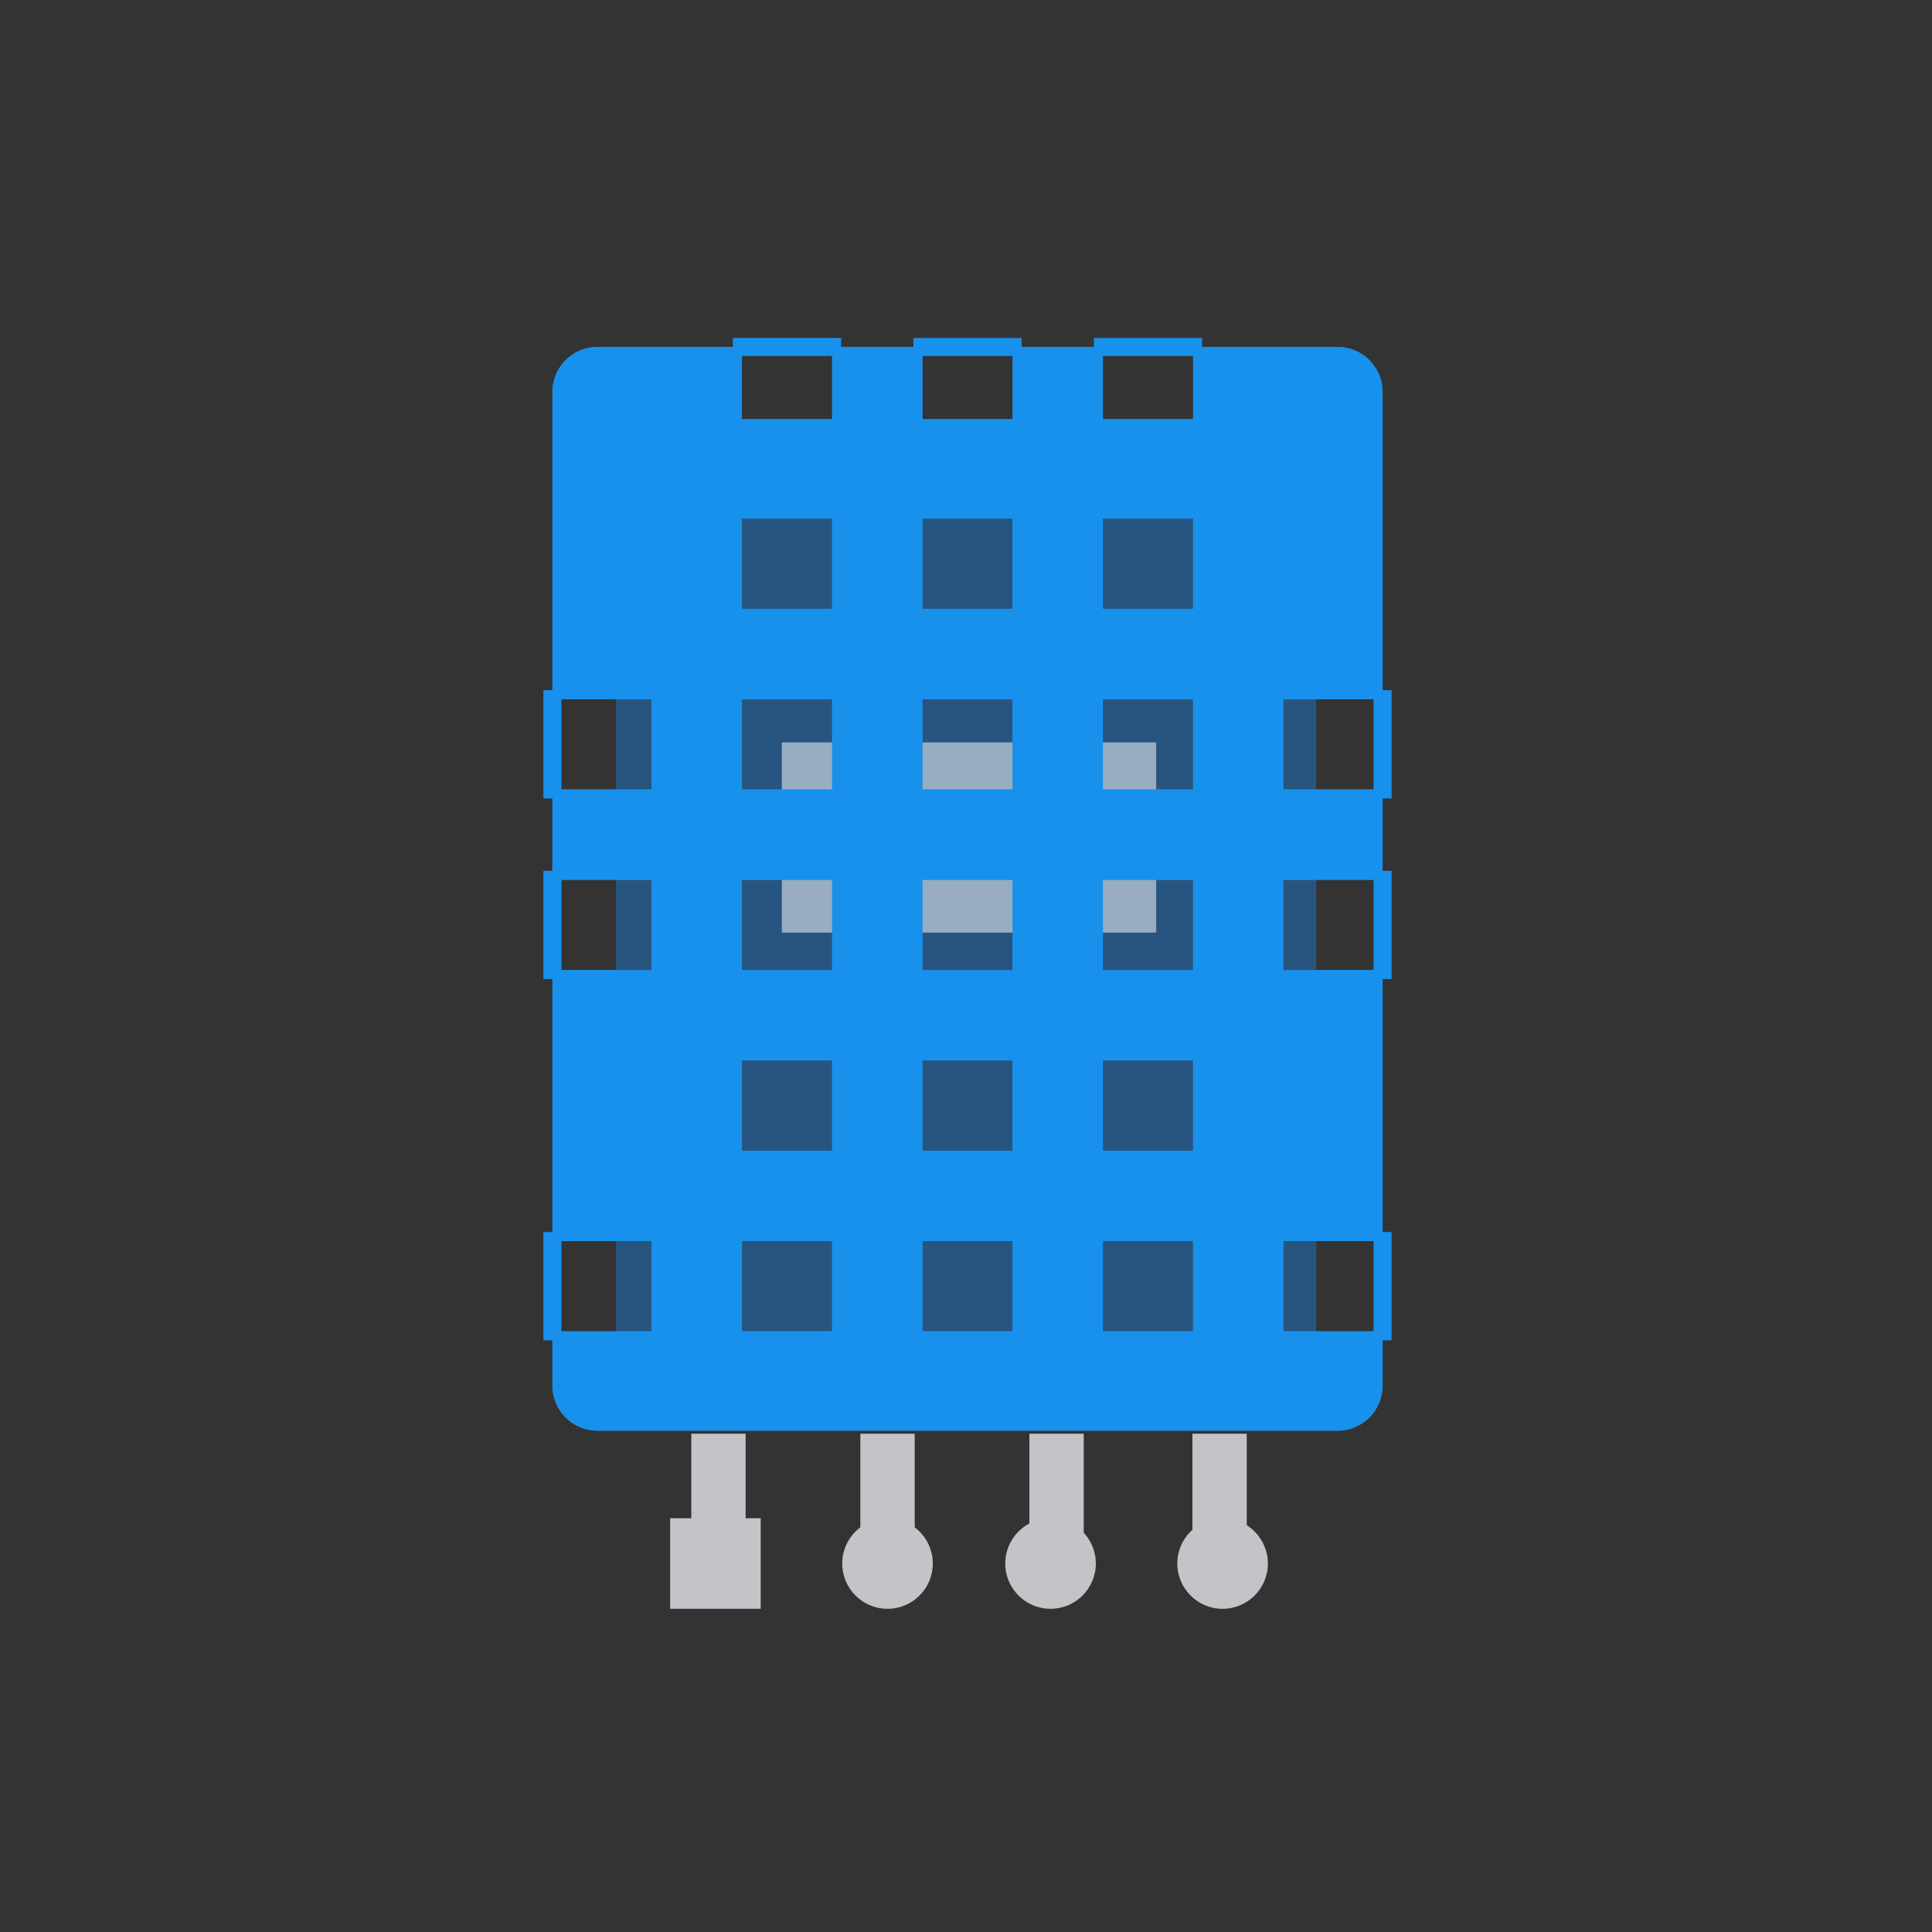 <svg width="150" height="150" xmlns="http://www.w3.org/2000/svg" xmlns:xlink="http://www.w3.org/1999/xlink"><rect width="100%" height="100%" fill="#333333" stroke="none"/><defs><path d="M.89 4.446A3.5 3.5 0 0 1 4.39.938h57.454c1.933 0 3.5 1.568 3.5 3.508V81.57a3.5 3.5 0 0 1-3.5 3.508H4.39a3.503 3.503 0 0 1-3.5-3.508V4.446zM43.627.938v5.609h7.006V.937h-7.006zm-14.012 0v5.609h7.006V.937h-7.006zm28.023 27.345v7.012h7.707v-7.012h-7.707zm0 14.024v7.011h7.707v-7.011h-7.707zm0 28.047v7.011h7.707v-7.011h-7.707zM15.603.938v5.609h7.006V.937h-7.006zm0 13.322v7.011h7.006V14.26h-7.006zm14.011 0v7.011h7.006V14.26h-7.006zm14.012 0v7.011h7.006V14.26h-7.006zM15.603 28.283v7.012h7.006v-7.012h-7.006zm14.011 0v7.012h7.006v-7.012h-7.006zm14.012 0v7.012h7.006v-7.012h-7.006zM15.603 42.307v7.011h7.006v-7.011h-7.006zm14.011 0v7.011h7.006v-7.011h-7.006zm14.012 0v7.011h7.006v-7.011h-7.006zM15.603 56.33v7.012h7.006V56.33h-7.006zm14.011 0v7.012h7.006V56.33h-7.006zm14.012 0v7.012h7.006V56.33h-7.006zM15.603 70.354v7.011h7.006v-7.011h-7.006zM.89 28.284v7.01h7.706v-7.01H.891zm0 14.023v7.011h7.706v-7.011H.891zm0 28.047v7.011h7.706v-7.011H.891zm28.723 0v7.011h7.006v-7.011h-7.006zm14.012 0v7.011h7.006v-7.011h-7.006z" id="a"/></defs><g transform="translate(42 26)" fill="none" fill-rule="evenodd"><path fill="#1F73C9" opacity=".52" d="M5.813 8.203h54.375V78.75H5.813z"/><path fill="#FFF" opacity=".52" d="M18.703 31.641h29.063v14.766H18.703z"/><use fill="#1891EC" xlink:href="#a"/><path stroke="#1891EC" stroke-width=".7" d="M1.24 4.446V81.57a3.153 3.153 0 0 0 3.15 3.158h57.454a3.15 3.15 0 0 0 3.15-3.158V4.446a3.153 3.153 0 0 0-3.15-3.159H4.39a3.15 3.15 0 0 0-3.15 3.159zm42.036 2.45V.589h7.705v6.309h-7.705zm-14.012 0V.589h7.706v6.309h-7.706zm28.024 28.749v-7.712h8.406v7.712h-8.406zm0 14.023v-7.711h8.406v7.711h-8.406zm0 28.047v-7.711h8.406v7.711h-8.406zM15.253 6.897V.587h7.705v6.31h-7.705zm0 14.724V13.91h7.705v7.711h-7.705zm14.011 0V13.91h7.706v7.711h-7.706zm14.012 0V13.91h7.705v7.711h-7.705zM15.253 35.645v-7.712h7.705v7.712h-7.705zm14.011 0v-7.712h7.706v7.712h-7.706zm14.012 0v-7.712h7.705v7.712h-7.705zM15.253 49.668v-7.711h7.705v7.711h-7.705zm14.011 0v-7.711h7.706v7.711h-7.706zm14.012 0v-7.711h7.705v7.711h-7.705zM15.253 63.692V55.98h7.705v7.712h-7.705zm14.011 0V55.98h7.706v7.712h-7.706zm14.012 0V55.98h7.705v7.712h-7.705zM15.253 77.715v-7.711h7.705v7.711h-7.705zM.54 35.645v-7.712h8.406v7.712H.54zm0 14.023v-7.711h8.406v7.711H.54zm0 28.047v-7.711h8.406v7.711H.54zm28.723 0v-7.711h7.706v7.711h-7.706zm14.012-7.711h7.705v7.711h-7.705v-7.711z"/><path fill="#C3C3C8" d="M10.031 91.875h7.031v7.031h-7.031z"/><circle fill="#C3C3C8" cx="26.906" cy="95.391" r="3.516"/><circle fill="#C3C3C8" cx="39.563" cy="95.391" r="3.516"/><circle fill="#C3C3C8" cx="52.922" cy="95.391" r="3.516"/><path fill="#C3C3C8" d="M11.672 85.313h4.219v10.313h-4.219zm13.125 0h4.219v10.313h-4.219zm13.125 0h4.219v10.313h-4.219zm12.656 0h4.219v10.313h-4.219z"/></g></svg>